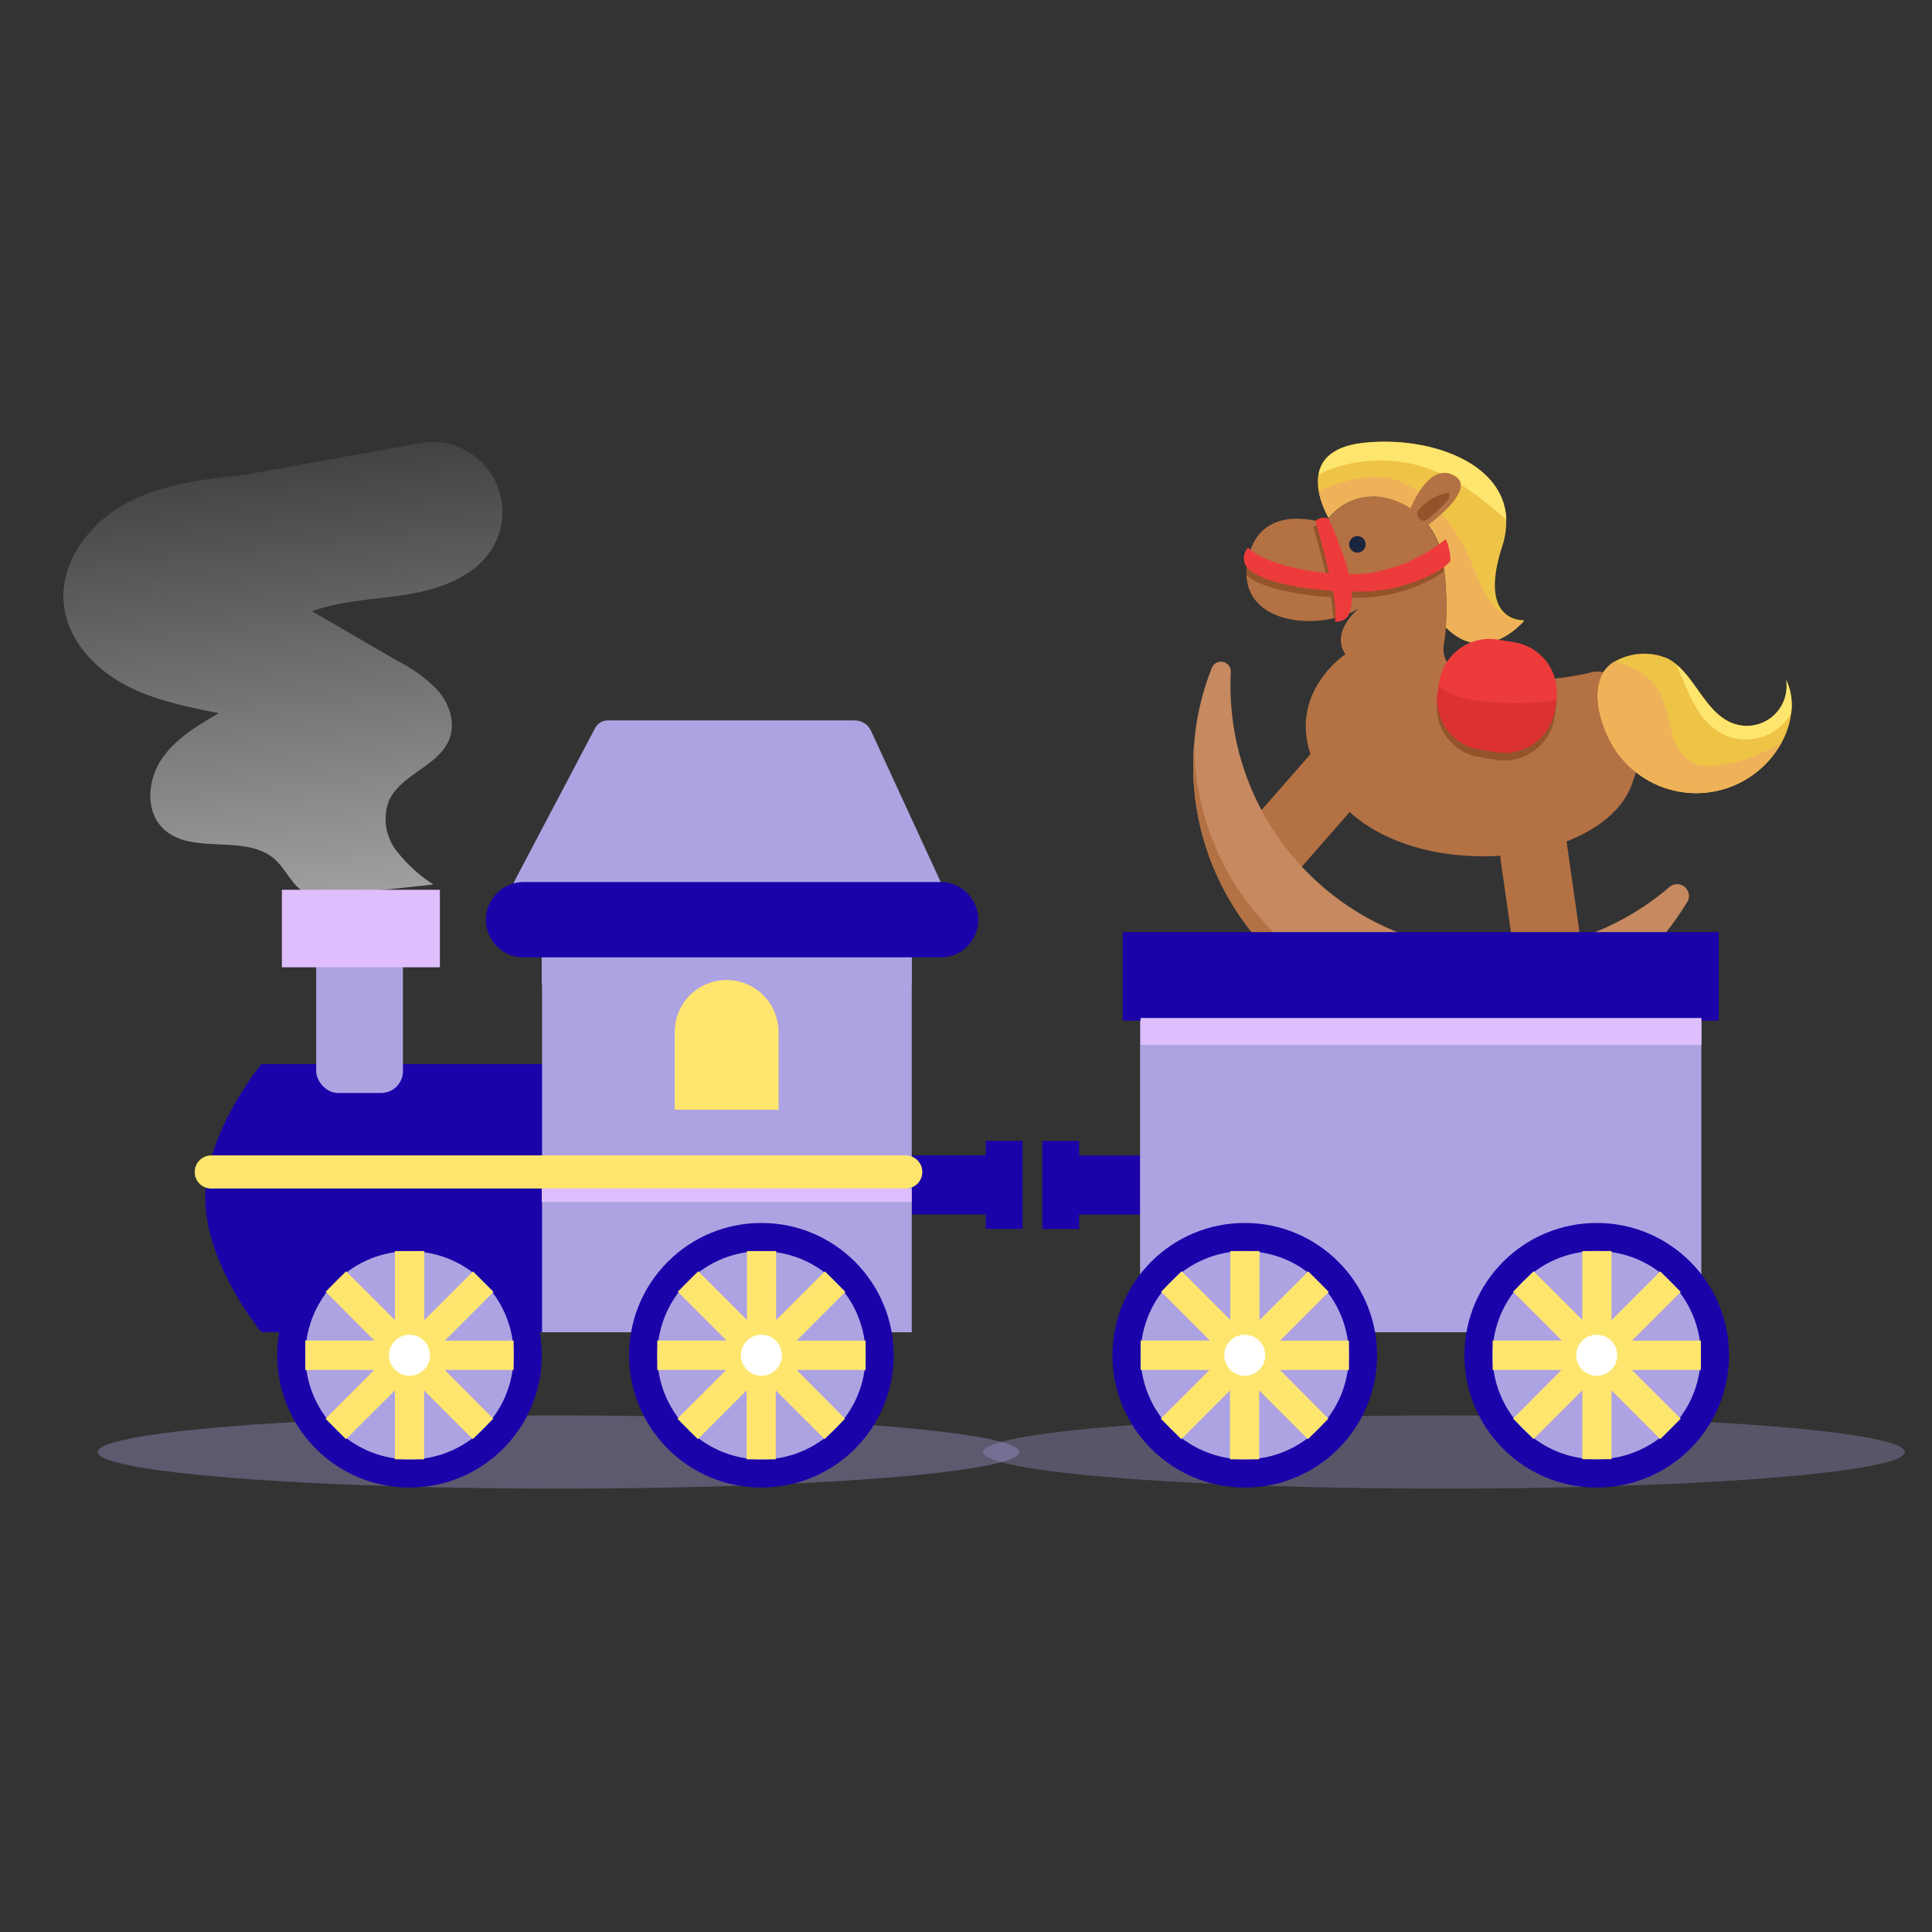 <svg id="圖層_1" data-name="圖層 1" xmlns="http://www.w3.org/2000/svg" xmlns:xlink="http://www.w3.org/1999/xlink" viewBox="0 0 283.46 283.46"><rect x="0" y="0" width="283.46" height="283.46" fill="#333333" stroke="none"/><defs><style>.cls-1,.cls-13,.cls-2{fill:#ada3e2;}.cls-1{opacity:0.34;}.cls-2{opacity:0.31;}.cls-3{fill:#1b03aa;}.cls-4{fill:#b47143;}.cls-5{fill:#93542a;}.cls-6{fill:#eec446;}.cls-7{fill:#efb259;}.cls-8{fill:#fee66e;}.cls-9{fill:#c68960;}.cls-10{fill:#1c253f;}.cls-11{fill:#ed3b3b;}.cls-12{fill:#db3131;}.cls-14{fill:#fff;}.cls-15{fill:#debefc;}.cls-16{fill:url(#linear-gradient);}</style><linearGradient id="linear-gradient" x1="50.11" y1="167.44" x2="39.03" y2="56.69" gradientUnits="userSpaceOnUse"><stop offset="0" stop-color="#d3d3d3"/><stop offset="1" stop-color="#d3d3d3" stop-opacity="0"/></linearGradient></defs><ellipse class="cls-1" cx="81.94" cy="213.04" rx="67.62" ry="5.37"/><ellipse class="cls-2" cx="211.86" cy="213.04" rx="67.62" ry="5.37"/><rect class="cls-3" x="133.77" y="169.52" width="11.22" height="8.66"/><rect class="cls-3" x="144.63" y="167.39" width="5.4" height="12.92"/><rect class="cls-3" x="157.98" y="169.52" width="11.22" height="8.66" transform="translate(327.17 347.71) rotate(180)"/><rect class="cls-3" x="152.93" y="167.39" width="5.4" height="12.92" transform="translate(311.26 347.71) rotate(180)"/><path class="cls-4" d="M183.51,128.17h0a5,5,0,0,1-.46-7l9.59-10.94a4.93,4.93,0,0,1,7-.46h0a4.93,4.93,0,0,1,.46,7l-9.58,10.94A5,5,0,0,1,183.51,128.17Z"/><path class="cls-4" d="M227.55,143a4.92,4.92,0,0,1-5.57-4.18l-1.84-12.86,0-.35-.17-1.19a4.74,4.74,0,0,1,0-.65,4.94,4.94,0,0,1,4.25-4.94,5.34,5.34,0,0,1,.69,0,4.93,4.93,0,0,1,4.88,4.25l.2,1.39,1.85,13A4.92,4.92,0,0,1,227.55,143Z"/><path class="cls-4" d="M239.41,115.12c-1.36,3.72-5,6.57-9.64,8.37a33.52,33.52,0,0,1-9.68,2.07,38.26,38.26,0,0,1-4.79,0c-6.45-.37-12.85-2.41-17.32-6.45a17.89,17.89,0,0,1-1.95-2,20.83,20.83,0,0,1-3.74-6.42c-3.13-9.26,5.1-14.7,5.1-14.7-2.15-3.22,1.59-6.43,2-6.73a10.49,10.49,0,0,1-1.5.75,13.53,13.53,0,0,1-2.26.71c-5.51,1.25-12.55-.34-12.75-6.39a8.39,8.39,0,0,1,.12-1.83c.06-.32.12-.63.2-.93,2.05-8.12,11.2-4.79,11.2-4.79q.27-.37.57-.72a8.32,8.32,0,0,1,8.92-2.87,10.18,10.18,0,0,1,3.06,1.36l0,0A10,10,0,0,1,209.5,77h0a10.76,10.76,0,0,1,1.77,3.41,10.15,10.15,0,0,1,.43,1.81c.07.49.14,1,.2,1.54a43.88,43.88,0,0,1,.24,8.37c-.06.8-.17,1.6-.29,2.38-1.3,7.64,16.73,5.32,21.2,4.24l.31-.08C237.24,97.58,243.84,103.05,239.41,115.12Z"/><path class="cls-5" d="M212.42,83.09a1.54,1.54,0,0,1-.5.63c-1.55,1.4-6.48,3.89-12.46,4H198a9.78,9.78,0,0,1-.1,2.32,13.53,13.53,0,0,1-2.26.71,22.43,22.43,0,0,0-.41-3.14c-5.47-.36-10.05-1.49-11.87-2.84a3.94,3.94,0,0,1-.47-.41,8.39,8.39,0,0,1,.12-1.83c.06-.32.12-.63.2-.93,2.06,1.72,6.82,3,11.5,3.43-.86-3.84-2-7.68-2-7.68a1.93,1.93,0,0,1,2-.35,60.28,60.28,0,0,1,2.24,5.69,19.61,19.61,0,0,1,.73,2.47,25.84,25.84,0,0,0,2.84-.14,23,23,0,0,0,10.86-4.61l.5-.36A7.44,7.44,0,0,1,212.42,83.09Z"/><path class="cls-5" d="M228.28,103.91v0l-.21,1.36a7.47,7.47,0,0,1-8.53,6.22l-2.43-.39a7.47,7.47,0,0,1-6.22-8.53l.14-.9.08-.49A7.48,7.48,0,0,1,219.64,95l2.44.39A7.45,7.45,0,0,1,228.28,103.91Z"/><path class="cls-6" d="M223.66,91l-.19.22c-1.07,1.15-6.11,6-11.31.83a45.11,45.11,0,0,0-.44-9.91,10.85,10.85,0,0,0-7.86-9A8.37,8.37,0,0,0,194.94,76a13.21,13.21,0,0,1-1.43-3.78,7.09,7.09,0,0,1-.07-2.6c.35-2.14,2-4.12,6.45-4.64,9.45-1.1,20.82,2.69,21.1,11.22a11.47,11.47,0,0,1-.6,4C216.74,91.55,223.66,91,223.66,91Z"/><path class="cls-7" d="M223.47,91.26c-1.07,1.15-6.11,6-11.31.83a45.11,45.11,0,0,0-.44-9.91,10.85,10.85,0,0,0-7.86-9A8.37,8.37,0,0,0,194.94,76a13.21,13.21,0,0,1-1.43-3.78c.39-.52,1.29-.68,2.05-1,2.84-1,6-1.77,8.94-.91a13.13,13.13,0,0,1,5.21,3.21,25,25,0,0,1,5.65,7.81c1,2.2,1.71,4.57,3.1,6.57A7.34,7.34,0,0,0,223.47,91.26Z"/><path class="cls-8" d="M221,76.24c-3.36-2.91-6.87-5.75-11-7.33a20.56,20.56,0,0,0-5.54-1.27,21.59,21.59,0,0,0-9.87,1.44c-.2.08-.66.37-1.11.58.35-2.14,2-4.12,6.45-4.64C209.34,63.92,220.71,67.71,221,76.24Z"/><path class="cls-6" d="M262.8,104.61a11.63,11.63,0,0,1-1.38,4.28l0,0a14.28,14.28,0,0,1-23.8,2c-2.24-2.84-4.25-8.26-2.59-11.82a4.5,4.5,0,0,1,1.85-2,8.79,8.79,0,0,1,7.88-.42,7.7,7.7,0,0,1,1.34.94c3,2.62,4.51,7.29,8.34,8.59a5.85,5.85,0,0,0,7.65-6.41A8.63,8.63,0,0,1,262.8,104.61Z"/><path class="cls-7" d="M261.42,108.89l0,0a14.28,14.28,0,0,1-23.8,2c-2.24-2.84-4.25-8.26-2.59-11.82a4.5,4.5,0,0,1,1.85-2,12.92,12.92,0,0,1,4,1.66,8.51,8.51,0,0,1,2.91,3.44,40,40,0,0,1,1.52,5.43,6.61,6.61,0,0,0,3.25,4.41,7,7,0,0,0,3.78.26A23.05,23.05,0,0,0,261.42,108.89Z"/><path class="cls-9" d="M247.4,132.57a40.74,40.74,0,0,1-5.18,6.77,39,39,0,0,1-67-30.45A38.18,38.18,0,0,1,177.8,98a1.44,1.44,0,0,1,2.78.61,39.62,39.62,0,0,0,.59,9,39,39,0,0,0,63.64,22.64A1.74,1.74,0,0,1,247.4,132.57Z"/><path class="cls-4" d="M242.22,139.34a39,39,0,0,1-67-30.45A39,39,0,0,0,214.29,148a38.83,38.83,0,0,0,25.21-9.3A1.72,1.72,0,0,1,242.22,139.34Z"/><path class="cls-10" d="M200.36,79.87a1.21,1.21,0,1,1-1.21-1.21A1.21,1.21,0,0,1,200.36,79.87Z"/><path class="cls-11" d="M212.12,79.1a23.67,23.67,0,0,1-11.36,5,25.91,25.91,0,0,1-2.84.15,18.68,18.68,0,0,0-.73-2.47,61.17,61.17,0,0,0-2.25-5.69,1.88,1.88,0,0,0-1.94.35s1.13,3.83,2,7.67c-5-.43-10.08-1.89-11.88-3.76a2.23,2.23,0,0,0,.54,3.5c1.82,1.36,6.39,2.49,11.87,2.84a14.57,14.57,0,0,1,.35,4.52,2.28,2.28,0,0,0,1.76-.63c.42-.44.78-1.8.66-3.78h1.5c7.08-.09,12.73-3.59,13-4.59A7.57,7.57,0,0,0,212.12,79.1Z"/><path class="cls-4" d="M209.43,77.11l0,0a10.31,10.31,0,0,0-2.55-2.38l0,0c.05,0,2.73-7.23,6.6-4.88C216.77,71.84,209.43,77.11,209.43,77.11Z"/><path class="cls-11" d="M228.33,102.77v0l-.22,1.36a7.46,7.46,0,0,1-8.53,6.22l-2.43-.39a7.46,7.46,0,0,1-6.21-8.53l.14-.9.08-.48a7.48,7.48,0,0,1,8.53-6.22l2.44.39A7.46,7.46,0,0,1,228.33,102.77Z"/><path class="cls-8" d="M262.8,104.61a7.62,7.62,0,0,1-10.75,2.68,10.46,10.46,0,0,1-3.12-3.36,29.61,29.61,0,0,1-2-4.18,9.41,9.41,0,0,1-.86-2.13c3,2.62,4.51,7.29,8.34,8.59a5.85,5.85,0,0,0,7.65-6.41A8.63,8.63,0,0,1,262.8,104.61Z"/><path class="cls-12" d="M228.33,102.79l-.22,1.36a7.46,7.46,0,0,1-8.53,6.22l-2.43-.39a7.46,7.46,0,0,1-6.21-8.53l.14-.9a16.05,16.05,0,0,0,1.45,1.08,12.92,12.92,0,0,0,4.57,1.22A45.87,45.87,0,0,0,228.33,102.79Z"/><path class="cls-5" d="M212.56,72.3a.9.9,0,0,1,0,.8,2.45,2.45,0,0,1-.5.66A24.25,24.25,0,0,1,209.71,76a1.37,1.37,0,0,1-.91.41,1.12,1.12,0,0,1-.88-1.17c.12-.51.87-1.09,1.26-1.41A6.71,6.71,0,0,1,212.56,72.3Z"/><rect class="cls-13" x="167.27" y="143.75" width="82.35" height="51.71"/><rect class="cls-3" x="164.72" y="136.76" width="87.46" height="12.98"/><circle class="cls-3" cx="234.27" cy="198.84" r="19.41"/><circle class="cls-13" cx="234.27" cy="198.84" r="15.28" transform="translate(1.99 400) rotate(-81.22)"/><path class="cls-8" d="M249.55,196.7H239.43l7.16-7.16-3-3-7.15,7.15V183.55h-4.28v10.12L225,186.52l-3,3,7.15,7.16H219V201H229.1L222,208.13l3,3,7.16-7.15v10.11h4.28V204l7.15,7.15,3-3L239.43,201h10.12Zm-14.65,3.66h-1.26l-.9-.89v-1.26l.9-.89h1.26l.89.89v1.26Z"/><circle class="cls-14" cx="234.27" cy="198.84" r="3.01"/><circle class="cls-3" cx="182.63" cy="198.84" r="19.41"/><circle class="cls-13" cx="182.63" cy="198.84" r="15.28" transform="translate(-41.84 348.86) rotate(-81.19)"/><path class="cls-8" d="M197.92,196.7H187.8l7.15-7.16-3-3-7.16,7.15V183.55h-4.28v10.12l-7.15-7.15-3,3,7.15,7.16H167.35V201h10.11l-7.15,7.15,3,3,7.15-7.15v10.11h4.28V204l7.16,7.15,3-3L187.8,201h10.12Zm-14.66,3.66H182l-.89-.89v-1.26l.89-.89h1.26l.89.89v1.26Z"/><circle class="cls-14" cx="182.63" cy="198.84" r="3.01"/><rect class="cls-15" x="167.35" y="149.36" width="82.28" height="3.95"/><path class="cls-16" d="M36.18,69.62c-6.08.64-12.35,1.35-17.72,4.26s-9.71,8.64-9.1,14.73c.5,5,4.17,9.16,8.52,11.61s9.34,3.45,14.24,4.41c-3.17,1.84-6.45,3.78-8.47,6.84s-2.33,7.58.31,10.12c4.17,4,12.1.62,16.4,4.52,1.7,1.54,2.57,4.06,4.69,5a7.69,7.69,0,0,0,3.79.23l14.74-1.56a22.68,22.68,0,0,1-5.45-5A7.64,7.64,0,0,1,57,117.65c1.67-4.09,7.59-5.24,9-9.42.81-2.34-.11-5-1.71-6.88A21.5,21.5,0,0,0,58.38,97L45.8,89.69C50.3,88,55.25,88,60,87.18s9.77-2.64,12.25-6.78a10.28,10.28,0,0,0-10-15.5"/><path class="cls-3" d="M38.36,156.12s-8.24,9.9-8.24,19.67,8.24,19.67,8.24,19.67H82.09V156.12Z"/><rect class="cls-13" x="79.53" y="137.85" width="54.24" height="57.62"/><path class="cls-13" d="M136,132.25H77.42a2.11,2.11,0,0,1-1.87-3.1l11.76-22.32a2.13,2.13,0,0,1,1.87-1.13h36.24a2.61,2.61,0,0,1,2.37,1.52l10.14,22A2.11,2.11,0,0,1,136,132.25Z"/><path class="cls-3" d="M138,140.47H76.83a5.53,5.53,0,0,1-5.54-5.53h0a5.54,5.54,0,0,1,5.54-5.53H138a5.53,5.53,0,0,1,5.53,5.53h0A5.52,5.52,0,0,1,138,140.47Z"/><rect class="cls-13" x="46.39" y="137.96" width="12.73" height="22.4" rx="3.2"/><rect class="cls-15" x="41.36" y="130.55" width="23.18" height="11.37"/><circle class="cls-3" cx="111.71" cy="198.84" r="19.41"/><circle class="cls-13" cx="111.71" cy="198.84" r="15.28" transform="translate(-102.5 277.11) rotate(-80.74)"/><path class="cls-8" d="M127,196.7H116.88l7.15-7.16-3-3-7.16,7.15V183.55h-4.28v10.12l-7.15-7.15-3,3,7.16,7.16H96.43V201h10.12l-7.16,7.15,3,3,7.15-7.15v10.11h4.28V204l7.16,7.15,3-3L116.88,201H127Zm-14.66,3.66h-1.26l-.89-.89v-1.26l.89-.89h1.26l.9.89v1.26Z"/><circle class="cls-14" cx="111.71" cy="198.84" r="3.01"/><circle class="cls-3" cx="60.08" cy="198.84" r="19.41"/><circle class="cls-13" cx="60.08" cy="198.84" r="15.28" transform="translate(-145.83 226.15) rotate(-80.74)"/><path class="cls-8" d="M75.36,196.7H65.25l7.15-7.16-3-3-7.15,7.15V183.55H57.94v10.12l-7.16-7.15-3,3,7.15,7.16H44.79V201H54.91l-7.15,7.15,3,3L57.94,204v10.11h4.28V204l7.15,7.15,3-3L65.25,201H75.36Zm-14.65,3.66H59.45l-.89-.89v-1.26l.89-.89h1.26l.89.89v1.26Z"/><circle class="cls-14" cx="60.08" cy="198.84" r="3.01"/><path class="cls-8" d="M132.89,174.38H31A2.43,2.43,0,0,1,28.57,172h0A2.43,2.43,0,0,1,31,169.52H132.89a2.43,2.43,0,0,1,2.43,2.43h0A2.43,2.43,0,0,1,132.89,174.38Z"/><rect class="cls-13" x="79.48" y="140.47" width="54.28" height="3.95"/><rect class="cls-15" x="79.48" y="174.38" width="54.28" height="1.97"/><path class="cls-8" d="M106.65,143.79A7.61,7.61,0,0,0,99,151.4v11.42h15.22V151.4A7.61,7.61,0,0,0,106.65,143.79Z"/></svg>